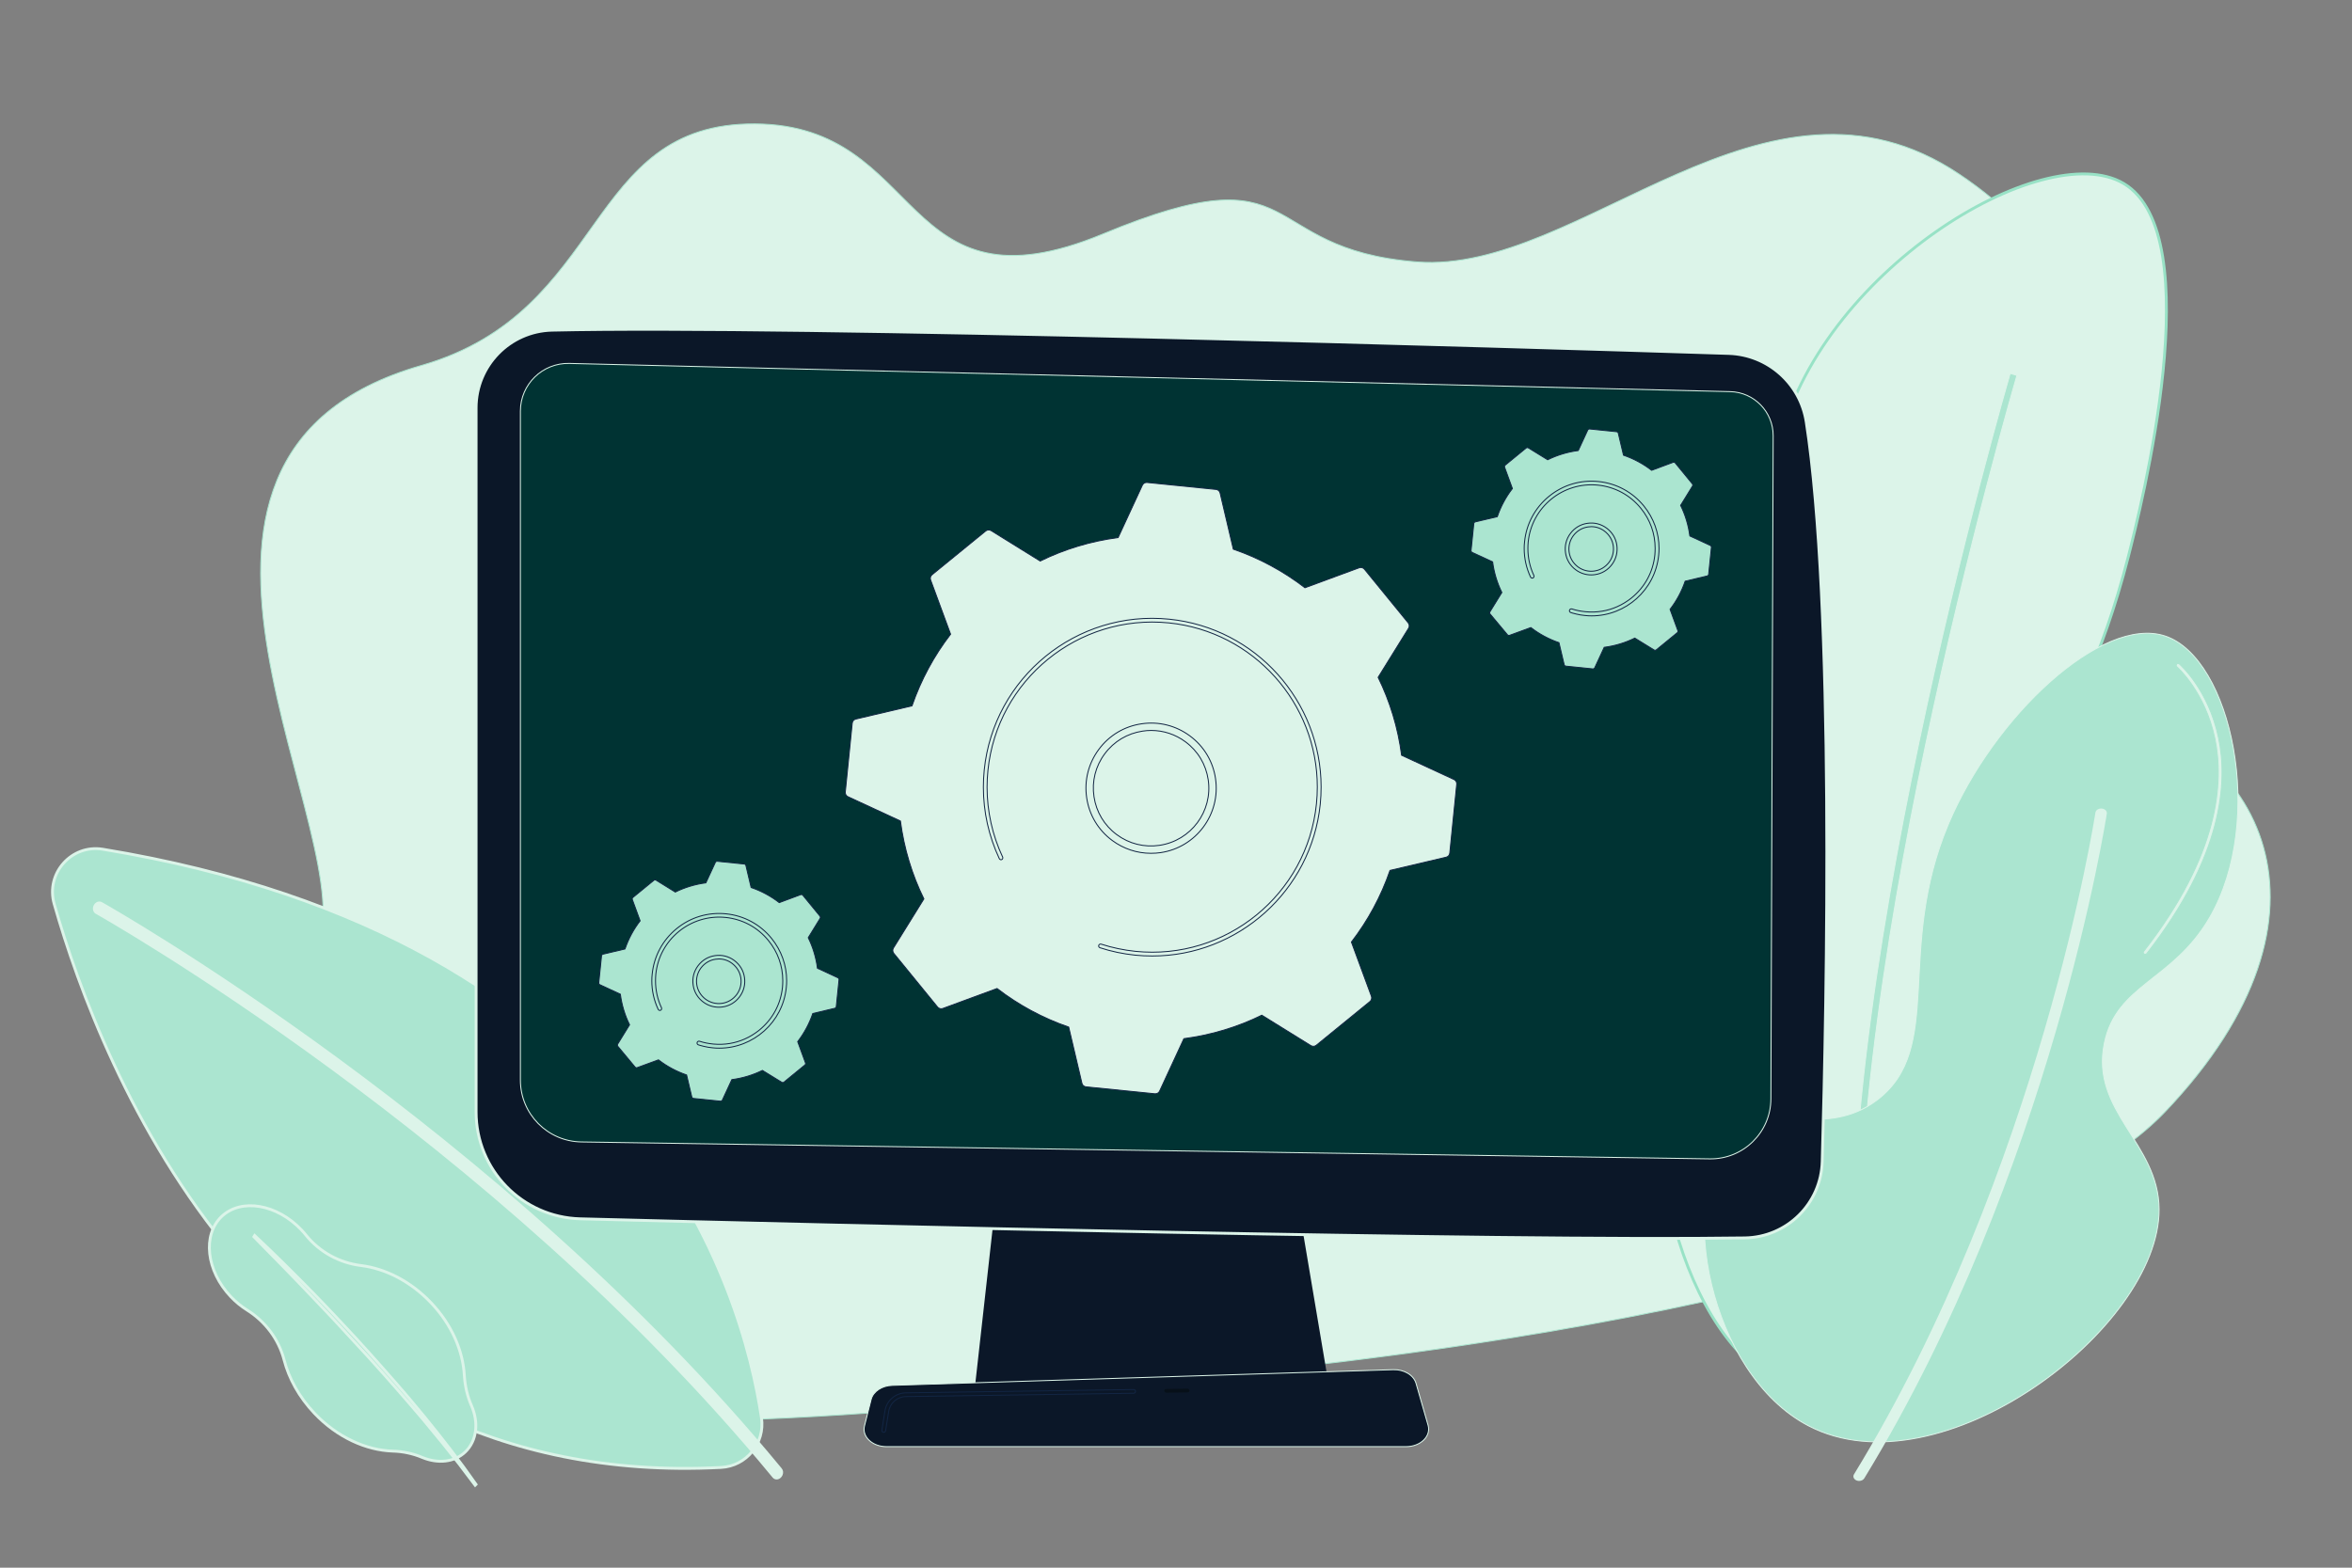 <?xml version="1.0" encoding="utf-8"?>
<!-- Generator: Adobe Illustrator 21.0.0, SVG Export Plug-In . SVG Version: 6.00 Build 0)  -->
<svg version="1.1" xmlns="http://www.w3.org/2000/svg" xmlns:xlink="http://www.w3.org/1999/xlink" x="0px" y="0px"
	 viewBox="0 0 2475 1650" style="enable-background:new 0 0 2475 1650;" xml:space="preserve">
<rect x="0" y="0" width="2475" height="1650" fill="#808080" stroke="none"/>
<style type="text/css">
	.st0{fill:#DCF4E9;stroke:#ABE5D0;stroke-miterlimit:10;}
	.st1{fill:#ABE5D0;stroke:#DCF4E9;stroke-width:3;stroke-miterlimit:10;}
	.st2{fill:#DCF4E9;stroke:#98E2C6;stroke-width:3;stroke-miterlimit:10;}
	.st3{fill:#ABE5D0;stroke:#DCF4E9;stroke-miterlimit:10;}
	.st4{fill:#DCF4E9;}
	.st5{fill:#ABE5D0;}
	.st6{fill:#0B1728;}
	.st7{fill:#0B1728;stroke:#DCF4E9;stroke-miterlimit:10;}
	.st8{fill:#0B1728;stroke:#DCF4E9;stroke-width:3;stroke-miterlimit:10;}
	.st9{fill:#003333;stroke:#DCF4E9;stroke-miterlimit:10;}
	.st10{fill:#071019;}
	.st11{fill:#0B1728;stroke:#122543;stroke-miterlimit:10;}
	.st12{fill:#DCF4E9;stroke:#122543;stroke-miterlimit:10;}
	.st13{fill:#ABE5D0;stroke:#122543;stroke-miterlimit:10;}
</style>
<g id="Background">
</g>
<g id="Illustration">
	<path class="st0" d="M1295.6,1445.6c0,0,782.8-65.6,982.7-275.4c199.9-209.8,100.1-390.6-71.8-428.2
		c-171.8-37.6-205.5-90.5-122.9-173.9c82.7-83.4,182.1-248-21.8-384.7c-203.9-136.7-398.8,105.8-570.7,92.3
		c-171.9-13.5-114.3-119.1-330.3-29.5C944.9,335.8,975,131.5,794.5,130.4C614,129.2,640.7,328.1,443.3,384.7
		c-337.5,96.8-55.7,502.4-110.5,615.3c-54.7,112.9-79.6,469.4,220.3,491.7C853,1513.8,1295.6,1445.6,1295.6,1445.6z"/>
	<path class="st1" d="M57,951.3c49.1,172.6,222.7,617.9,701.7,593.2c26.8-1.4,46.5-25.6,42.6-52.1
		c-19.8-133.6-125.7-505.2-693.2-598.6C75.2,888.5,47.9,919.2,57,951.3z"/>
	<path class="st2" d="M1898.4,1464.6c84.9,17,193.4-75.6,228.3-176.7c36-104.1-30-147.7-29.5-292.1
		c0.6-164.1,85.9-188.8,142.4-409.9c12.7-49.9,86.4-338.6-4.9-392.8c-84.5-50-321.7,93.6-363.3,277.4c-29.7,131.1,62,186.1,27,338.8
		c-30.7,133.9-111.4,135.9-142.4,265.1C1718.4,1231.6,1786.9,1442.3,1898.4,1464.6z"/>
	<path class="st3" d="M1955.6,1430.4c-22.9-176.8,21.8-449.5,63.3-647.1c44.9-214,95.9-388.5,96.4-390.3l7.1,2.1
		c-0.5,1.7-51.4,176.1-96.3,389.8c-41.4,197.1-85.9,468.9-63.1,644.6L1955.6,1430.4z"/>
	<path class="st3" d="M1903.1,1500.7c-104.7-54.5-140.5-241.8-81-302.7c40.2-41.1,97.9,2.1,153.5-40.5
		c71-54.4,18.8-156.9,74.6-289.9c47.5-113.1,161.5-220.2,228.1-198.2c69.7,23,106.4,193.6,46.9,296.3
		c-38.7,66.8-98,70.1-110.8,132.2c-14.9,72.1,57.2,104.9,57.6,174.8C2272.6,1398.1,2041.6,1572.9,1903.1,1500.7z"/>
	<path class="st4" d="M1956.3,1558.7c-0.9,0-1.8-0.2-2.6-0.5c-3-1.2-4.2-4-2.8-6.4c196-320.8,253.5-692.9,254.1-696.6
		c0.4-2.6,3.4-4.5,6.7-4.2c3.3,0.3,5.7,2.7,5.3,5.3c-0.6,3.7-58.3,377.4-255.2,699.6C1960.7,1557.7,1958.6,1558.7,1956.3,1558.7z"/>
	<path class="st4" d="M823.5,1552.5c-0.4,0.9-0.9,1.8-1.7,2.6c-2.6,2.7-6.5,2.7-8.7,0.1c-294.8-358-708.1-591.1-712.3-593.4
		c-2.9-1.6-3.9-5.7-2.1-9.1c1.8-3.4,5.5-4.8,8.5-3.2c4.2,2.3,419.3,236.3,715.4,596C824.2,1547.4,824.5,1550.1,823.5,1552.5z"/>
	<path class="st0" d="M2257.3,1004.4c-0.4,0-0.8-0.1-1.2-0.4c-0.9-0.7-1-1.9-0.3-2.7c79.4-101.9,84.5-178,74.9-223.9
		c-10.4-49.5-39.7-75.4-40-75.6c-0.8-0.7-0.9-1.9-0.2-2.8c0.7-0.8,1.9-0.9,2.8-0.2c1.2,1.1,30.6,27,41.3,77.8
		c9.8,46.7,4.7,124-75.6,227.1C2258.4,1004.1,2257.9,1004.4,2257.3,1004.4z"/>
	<path class="st5" d="M1864.6,1432.7c-0.6,0-1.2-0.3-1.6-0.8c-67.3-98.2-90.3-174.1-68.2-225.5c19.6-45.7,69-54.2,69.5-54.3
		c1.1-0.2,2.1,0.6,2.2,1.6c0.2,1.1-0.5,2.1-1.6,2.2c-0.5,0.1-47.9,8.3-66.6,52c-21.4,50.1,1.4,124.7,67.9,221.7
		c0.6,0.9,0.4,2.1-0.5,2.7C1865.4,1432.6,1865,1432.7,1864.6,1432.7z"/>
	<polygon class="st6" points="1057.8,1174.6 1025.5,1463.5 1399.2,1463.5 1350.5,1174.6 	"/>
	<path class="st7" d="M1479.7,1522.6H932.8c-14.9,0-26-10.6-23.1-21.9l7-27.8c2.1-8.3,11.3-14.5,22.2-14.8l527.2-16.5
		c11.4-0.4,21.5,5.7,24,14.4l12.7,44.2C1506,1511.7,1494.8,1522.6,1479.7,1522.6z"/>
	<path class="st8" d="M501,429.3v741.1c0,61,48.6,110.8,109.5,112.4c270.7,7,967.9,23.9,1225.6,20.1c44.3-0.7,80.2-36.1,81.4-80.4
		c5-172.2,13-586.2-16.8-778.4c-6.3-40.5-40.5-70.7-81.4-72.1c-226.8-7.3-980.9-30.3-1238.5-24.5C536.5,348.6,501,384.9,501,429.3z"
		/>
	<path class="st9" d="M547.6,432.7v704.1c0,35.6,28.6,64.6,64.2,65.1l1187.4,17.8c35.3,0.5,64.2-27.9,64.3-63.2l2.4-697.8
		c0.1-25.2-20-45.9-45.2-46.5L599.1,382.5C570.9,381.8,547.6,404.5,547.6,432.7z"/>
	<path class="st10" d="M1227.2,1465.8c-1.1,0-1.9-0.9-2-1.9c0-1.1,0.8-2,1.9-2l22.6-0.3c0,0,0,0,0,0c1.1,0,1.9,0.9,2,1.9
		c0,1.1-0.8,2-1.9,2L1227.2,1465.8C1227.2,1465.8,1227.2,1465.8,1227.2,1465.8z"/>
	<path class="st11" d="M929.9,1507.5c-0.1,0-0.2,0-0.3,0c-1.1-0.2-1.8-1.2-1.6-2.2l3.2-20.2c1.7-10.9,11-19,22.1-19.1l239.6-3.5
		c1.1,0,2,0.8,2,1.9c0,1.1-0.8,2-1.9,2l-239.6,3.5c-9.2,0.1-16.9,6.8-18.3,15.9l-3.2,20.2C931.7,1506.8,930.9,1507.5,929.9,1507.5z"
		/>
	<g>
		<path class="st12" d="M986.6,1059.9c1.3,1.6,3.6,2.3,5.6,1.5l57-21c22.5,17.3,47.8,31.1,75.4,40.6l13.9,59.1
			c0.5,2.1,2.2,3.6,4.4,3.8l72.4,7.3c2.1,0.2,4.1-0.9,5-2.9l25.5-55.1c28.9-3.8,56.6-12.2,82-24.7l51.6,32c1.8,1.1,4.1,1,5.8-0.4
			l56.4-46c1.6-1.3,2.3-3.6,1.5-5.6l-21-57c17.3-22.5,31.1-47.8,40.6-75.4l59.1-13.9c2.1-0.5,3.6-2.2,3.8-4.4l7.3-72.4
			c0.2-2.1-0.9-4.1-2.9-5l-55.1-25.5c-3.8-28.9-12.2-56.6-24.7-82l32-51.6c1.1-1.8,1-4.1-0.4-5.8l-46-56.4c-1.3-1.6-3.6-2.3-5.6-1.5
			l-57,21c-22.5-17.3-47.8-31.1-75.4-40.6l-13.9-59.1c-0.5-2.1-2.2-3.6-4.4-3.8l-72.4-7.3c-2.1-0.2-4.1,0.9-5,2.9l-25.5,55.1
			c-28.9,3.8-56.6,12.2-82,24.7l-51.6-32c-1.8-1.1-4.1-1-5.8,0.4l-56.4,46c-1.6,1.3-2.3,3.6-1.5,5.6l21,57
			c-17.3,22.5-31.1,47.8-40.6,75.4l-59.1,13.9c-2.1,0.5-3.6,2.2-3.8,4.4l-7.3,72.4c-0.2,2.1,0.9,4.1,2.9,5l55.1,25.5
			c3.8,28.9,12.2,56.6,24.7,82l-32,51.6c-1.1,1.8-1,4.1,0.4,5.8L986.6,1059.9z"/>
		<path class="st12" d="M1211.1,898.1c-14.6,0-28.8-4.7-40.7-13.5c-14.7-10.9-24.3-26.9-26.9-45c-2.7-18.1,1.9-36.2,12.8-50.9
			c10.9-14.7,26.9-24.3,45-26.9c18.1-2.7,36.2,1.9,50.9,12.8c14.7,10.9,24.3,26.9,26.9,45c5.5,37.4-20.4,72.3-57.8,77.8l0,0
			C1217.9,897.9,1214.5,898.1,1211.1,898.1z M1211.4,768.8c-3,0-6,0.2-9,0.7c-16.1,2.4-30.2,10.8-39.9,23.9
			c-9.7,13-13.7,29-11.3,45.1c2.4,16.1,10.8,30.2,23.9,39.9c13,9.7,29,13.7,45.1,11.3c33.1-4.9,56.1-35.8,51.2-69
			c-2.4-16.1-10.8-30.2-23.9-39.9C1236.9,772.9,1224.3,768.8,1211.4,768.8z"/>
		<path class="st12" d="M1212.5,1006.2c-6,0-12-0.3-18-0.9l0,0c-12.6-1.3-25.1-3.9-37-7.8c-0.8-0.3-1.4-1-1.4-1.9
			c0-0.2,0-0.4,0.1-0.6c0.3-1,1.4-1.6,2.5-1.3c11.7,3.8,23.9,6.3,36.2,7.6c95.3,9.7,180.7-60,190.4-155.3c0.6-5.9,0.9-11.8,0.9-17.7
			c0-88-66.9-163.6-156.2-172.7c-95.3-9.6-180.7,60-190.4,155.3c-0.6,5.9-0.9,11.8-0.9,17.6c0,25.4,5.6,50.6,16.4,73.6
			c0.1,0.3,0.2,0.6,0.2,0.8c0,0.7-0.4,1.4-1.1,1.8c-1,0.5-2.1,0-2.6-0.9c-11.1-23.6-16.8-49.3-16.8-75.3c0-6,0.3-12,0.9-18
			c9.9-97.5,97.2-168.7,194.7-158.8c91.4,9.3,159.7,86.6,159.8,176.6c0,6-0.3,12-0.9,18.1C1379.9,937.8,1302.5,1006.2,1212.5,1006.2
			z"/>
	</g>
	<g>
		<path class="st13" d="M668.3,1123.1c0.5,0.6,1.4,0.9,2.2,0.6l22.4-8.2c8.8,6.8,18.8,12.2,29.6,15.9l5.5,23.2
			c0.2,0.8,0.9,1.4,1.7,1.5l28.4,2.9c0.8,0.1,1.6-0.4,2-1.1l10-21.6c11.4-1.5,22.2-4.8,32.2-9.7l20.3,12.5c0.7,0.4,1.6,0.4,2.3-0.1
			l22.1-18.1c0.6-0.5,0.9-1.4,0.6-2.2l-8.2-22.4c6.8-8.8,12.2-18.8,15.9-29.6l23.2-5.5c0.8-0.2,1.4-0.9,1.5-1.7l2.9-28.4
			c0.1-0.8-0.4-1.6-1.1-2l-21.6-10c-1.5-11.4-4.8-22.2-9.7-32.2l12.5-20.3c0.4-0.7,0.4-1.6-0.1-2.3l-18.1-22.1
			c-0.5-0.6-1.4-0.9-2.2-0.6L820,950c-8.8-6.8-18.8-12.2-29.6-15.9l-5.5-23.2c-0.2-0.8-0.9-1.4-1.7-1.5l-28.4-2.9
			c-0.8-0.1-1.6,0.4-2,1.1l-10,21.6c-11.4,1.5-22.2,4.8-32.2,9.7l-20.2-12.5c-0.7-0.4-1.6-0.4-2.3,0.1L666,944.6
			c-0.6,0.5-0.9,1.4-0.6,2.2l8.2,22.4c-6.8,8.8-12.2,18.8-15.9,29.6l-23.2,5.5c-0.8,0.2-1.4,0.9-1.5,1.7l-2.9,28.4
			c-0.1,0.8,0.4,1.6,1.1,2l21.6,10c1.5,11.4,4.8,22.2,9.7,32.2l-12.5,20.3c-0.4,0.7-0.4,1.6,0.1,2.3L668.3,1123.1z"/>
		<path class="st13" d="M756.3,1060.1c-5.8,0-11.5-1.9-16.2-5.4c-5.9-4.4-9.7-10.7-10.7-17.9c-1.1-7.2,0.7-14.4,5.1-20.3
			c4.4-5.9,10.7-9.7,17.9-10.7c7.2-1.1,14.4,0.7,20.3,5.1c5.9,4.4,9.7,10.7,10.7,17.9c1.1,7.2-0.7,14.4-5.1,20.3
			c-4.4,5.9-10.7,9.7-17.9,10.7l0,0C759,1060,757.7,1060.1,756.3,1060.1z M756.5,1009.3c-1.1,0-2.3,0.1-3.5,0.3
			c-6.2,0.9-11.6,4.2-15.4,9.2c-3.7,5-5.3,11.2-4.4,17.4c0.9,6.2,4.2,11.6,9.2,15.4c5,3.7,11.2,5.3,17.4,4.4l0,0
			c6.2-0.9,11.6-4.2,15.4-9.2c3.7-5,5.3-11.2,4.4-17.4c-0.9-6.2-4.2-11.6-9.2-15.4C766.3,1010.9,761.4,1009.3,756.5,1009.3z"/>
		<path class="st13" d="M756.9,1103.2c-2.4,0-4.8-0.1-7.2-0.4c-1.5-0.2-3.1-0.4-4.6-0.6c-2.9-0.5-5.8-1.2-8.7-2
			c-0.1,0-0.1,0-0.2-0.1c-0.4-0.1-0.9-0.3-1.3-0.4c-0.8-0.3-1.4-1-1.4-1.9c0-0.2,0-0.4,0.1-0.6c0.3-1,1.4-1.6,2.5-1.3
			c4.5,1.5,9.2,2.4,14,2.9c0.4,0,0.8,0.1,1.1,0.1c0,0,0,0,0,0c11.3,1,22.5-0.9,32.6-5.4c0,0,0,0,0,0c0.1,0,0.1,0,0.2-0.1
			c5-2.2,9.7-5.1,14.1-8.5c0.1-0.1,0.3-0.2,0.4-0.3c0.1-0.1,0.1-0.1,0.2-0.2c0.1-0.1,0.3-0.2,0.4-0.3c13.9-11.3,22.5-27.3,24.3-45.1
			c0.2-2.3,0.3-4.6,0.3-6.9c0-15.4-5.2-30.1-15.1-42.2c-11.3-13.9-27.3-22.5-45.1-24.3c-36.8-3.7-69.7,23.1-73.4,59.9
			c-0.2,2.3-0.3,4.5-0.3,6.8c0,9.8,2.1,19.5,6.3,28.4c0.1,0.3,0.2,0.6,0.2,0.8c0,0.7-0.4,1.4-1.1,1.8c-1,0.5-2.1,0-2.6-0.9
			c-4.4-9.4-6.7-19.7-6.7-30c0-2.4,0.1-4.8,0.4-7.2c1.9-18.8,11-35.8,25.7-47.8c14.7-12,33.1-17.5,52-15.6
			c18.8,1.9,35.8,11,47.8,25.7c10.4,12.8,16,28.4,16,44.7c0,2.4-0.1,4.8-0.4,7.3C823.7,1075.9,792.8,1103.2,756.9,1103.2z"/>
	</g>
	<g>
		<path class="st13" d="M1586.3,668.1c0.5,0.6,1.4,0.9,2.2,0.6l22.4-8.2c8.8,6.8,18.8,12.2,29.6,15.9l5.5,23.2
			c0.2,0.8,0.9,1.4,1.7,1.5l28.4,2.9c0.8,0.1,1.6-0.4,2-1.1l10-21.6c11.4-1.5,22.2-4.8,32.2-9.7l20.3,12.5c0.7,0.4,1.6,0.4,2.3-0.1
			l22.1-18.1c0.6-0.5,0.9-1.4,0.6-2.2l-8.2-22.4c6.8-8.8,12.2-18.8,15.9-29.6l23.2-5.5c0.8-0.2,1.4-0.9,1.5-1.7l2.9-28.4
			c0.1-0.8-0.4-1.6-1.1-2l-21.6-10c-1.5-11.4-4.8-22.2-9.7-32.2l12.5-20.3c0.4-0.7,0.4-1.6-0.1-2.3l-18.1-22.1
			c-0.5-0.6-1.4-0.9-2.2-0.6L1738,495c-8.8-6.8-18.8-12.2-29.6-15.9l-5.5-23.2c-0.2-0.8-0.9-1.4-1.7-1.5l-28.4-2.9
			c-0.8-0.1-1.6,0.4-2,1.1l-10,21.6c-11.4,1.5-22.2,4.8-32.2,9.7l-20.3-12.5c-0.7-0.4-1.6-0.4-2.3,0.1l-22.1,18.1
			c-0.6,0.5-0.9,1.4-0.6,2.2l8.2,22.4c-6.8,8.8-12.2,18.8-15.9,29.6l-23.2,5.5c-0.8,0.2-1.4,0.9-1.5,1.7l-2.9,28.4
			c-0.1,0.8,0.4,1.6,1.1,2l21.6,10c1.5,11.4,4.8,22.2,9.7,32.2l-12.5,20.3c-0.4,0.7-0.4,1.6,0.1,2.3L1586.3,668.1z"/>
		<path class="st13" d="M1674.3,605.1c-5.8,0-11.5-1.9-16.2-5.4c-5.9-4.4-9.7-10.7-10.7-17.9c-1.1-7.2,0.7-14.4,5.1-20.3
			c4.4-5.9,10.7-9.7,17.9-10.7c7.2-1.1,14.4,0.7,20.3,5.1c5.9,4.4,9.7,10.7,10.7,17.9s-0.7,14.4-5.1,20.3
			c-4.4,5.9-10.7,9.7-17.9,10.7l0,0C1677,605,1675.7,605.1,1674.3,605.1z M1674.5,554.3c-1.1,0-2.3,0.1-3.5,0.3
			c-6.2,0.9-11.6,4.2-15.4,9.2c-3.7,5-5.3,11.2-4.4,17.4c0.9,6.2,4.2,11.6,9.2,15.4c5,3.7,11.2,5.3,17.4,4.4l0,0
			c6.2-0.9,11.6-4.2,15.4-9.2c3.7-5,5.3-11.2,4.4-17.4c-0.9-6.2-4.2-11.6-9.2-15.4C1684.3,555.9,1679.4,554.3,1674.5,554.3z"/>
		<path class="st13" d="M1674.9,648.2c-2.4,0-4.8-0.1-7.2-0.4c-1.5-0.2-3.1-0.4-4.6-0.6c-2.9-0.5-5.8-1.2-8.7-2
			c-0.1,0-0.1,0-0.2-0.1c-0.4-0.1-0.9-0.3-1.3-0.4c-0.8-0.3-1.4-1-1.4-1.9c0-0.2,0-0.4,0.1-0.6c0.3-1,1.4-1.6,2.5-1.3
			c4.5,1.5,9.2,2.4,14,2.9c0.4,0,0.8,0.1,1.1,0.1c0,0,0,0,0,0c11.3,1,22.5-0.9,32.6-5.4c0,0,0,0,0,0c0.1,0,0.1,0,0.2-0.1
			c5-2.2,9.7-5.1,14.1-8.5c0.1-0.1,0.3-0.2,0.4-0.3c0.1-0.1,0.1-0.1,0.2-0.2c0.1-0.1,0.3-0.2,0.4-0.3c13.9-11.3,22.5-27.3,24.3-45.1
			c0.2-2.3,0.3-4.6,0.3-6.9c0-15.4-5.2-30.1-15.1-42.2c-11.3-13.9-27.3-22.5-45.1-24.3c-36.8-3.7-69.7,23.1-73.4,59.9
			c-0.2,2.3-0.3,4.5-0.3,6.8c0,9.8,2.1,19.5,6.3,28.4c0.1,0.3,0.2,0.6,0.2,0.8c0,0.7-0.4,1.4-1.1,1.8c-1,0.5-2.1,0-2.6-0.9
			c-4.4-9.4-6.7-19.7-6.7-30c0-2.4,0.1-4.8,0.4-7.2c1.9-18.8,11-35.8,25.7-47.8c14.7-12,33.1-17.5,52-15.6
			c18.8,1.9,35.8,11,47.8,25.7c10.4,12.8,16,28.4,16,44.7c0,2.4-0.1,4.8-0.4,7.3C1741.7,620.9,1710.8,648.2,1674.9,648.2z"/>
	</g>
	<g>
		<path class="st1" d="M453.6,1371.2c-21.4-22.6-48.1-36-73.6-39.2c-22.8-2.8-43.7-14.2-58.1-32.1c-1.5-1.9-3.1-3.7-4.8-5.5
			c-25.8-27.2-63.3-33.5-83.8-14.1c-20.5,19.4-16.3,57.2,9.5,84.4c5.3,5.6,11,10.2,17,14c19.2,12,33.4,30.7,39.1,52.5
			c5.1,19.6,15.8,39.2,31.9,56.2c23.9,25.3,54.5,39,82.5,39.9c10.6,0.3,21.1,2.5,30.9,6.6c16.3,6.8,33.8,5.3,45.3-5.6
			c12.4-11.8,14.4-31.1,6.6-48.9c-4.4-10-6.8-20.8-7.5-31.8C487.2,1421.8,475.3,1394,453.6,1371.2z"/>
		<path class="st1" d="M268,1300.4c21,19.7,41.5,40.1,61.8,60.8c5.1,5.2,10.1,10.4,15.1,15.7l7.5,7.9l7.5,8c5,5.3,10,10.6,14.9,16
			l14.7,16.2c9.7,10.9,19.5,21.8,29.1,32.9c4.8,5.6,9.6,11,14.3,16.7l14.1,17c18.6,22.8,36.8,46.2,53.9,70.7l-0.9,0.9l-13.4-17.7
			l-3.3-4.4l-3.4-4.3l-6.9-8.7l-6.9-8.7c-2.3-2.9-4.7-5.7-7-8.5c-4.7-5.7-9.3-11.4-14-17c-19-22.4-38.2-44.4-57.8-66
			c-9.9-10.7-19.7-21.5-29.6-32.1l-7.4-8l-7.5-7.9c-5-5.3-10-10.6-15-15.8c-10-10.5-20-21-30.2-31.4c-10.1-10.4-20.2-20.7-30.4-31
			L268,1300.4z"/>
	</g>
</g>
</svg>
